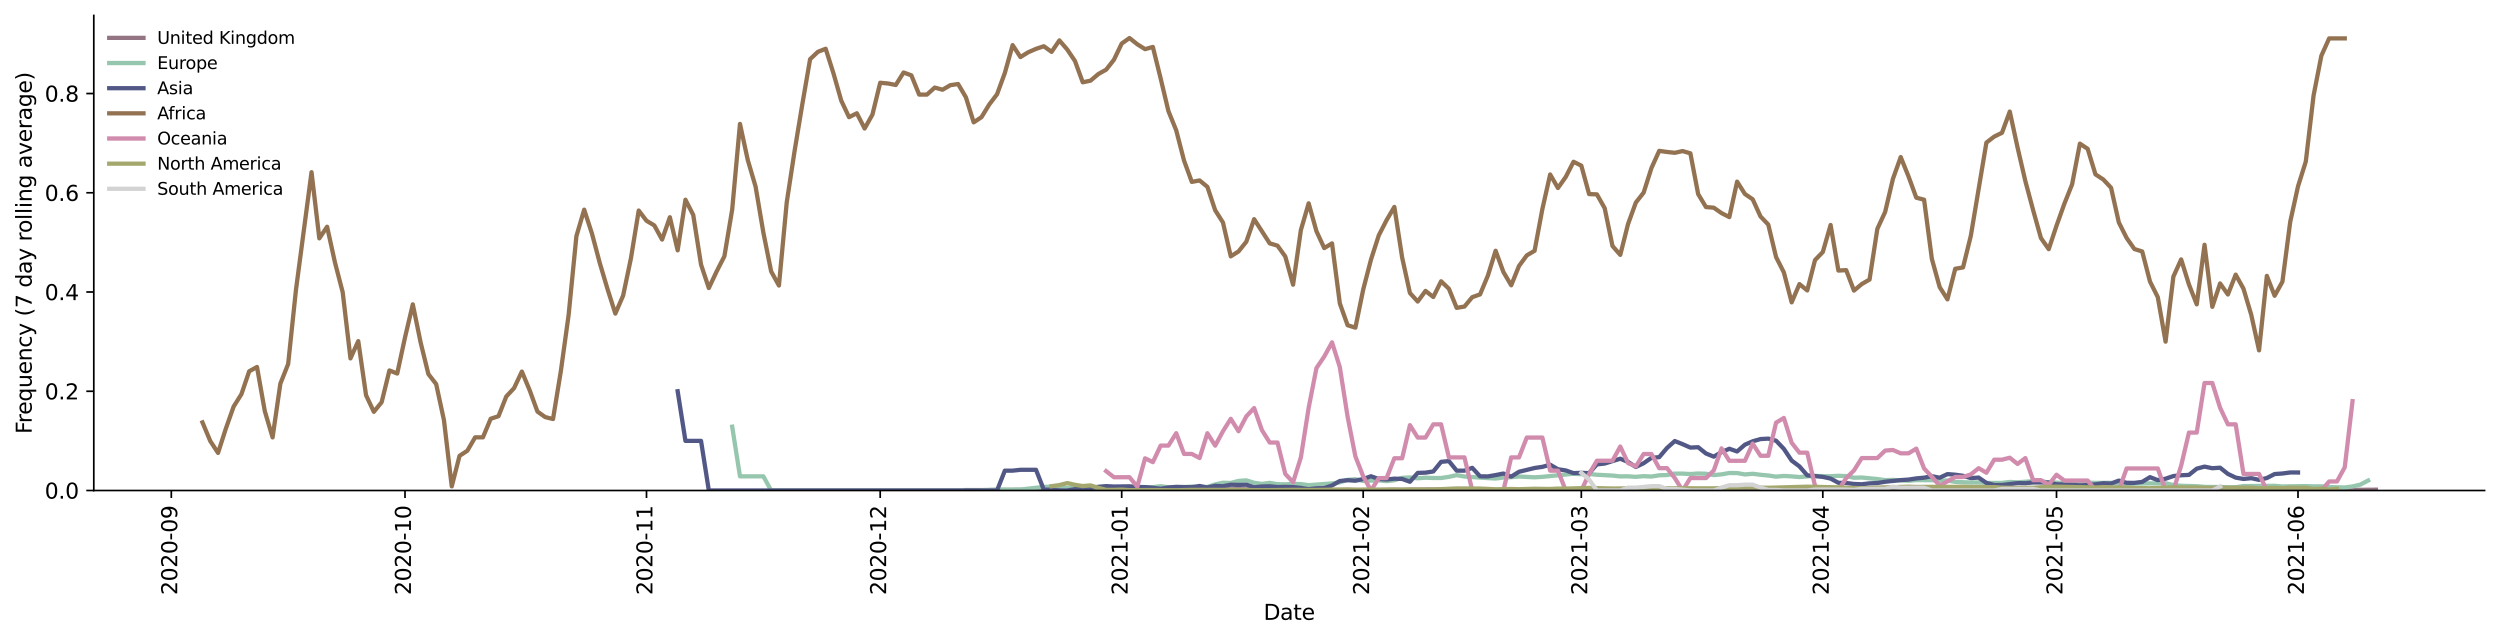 <?xml version="1.0" encoding="utf-8" standalone="no"?>
<!DOCTYPE svg PUBLIC "-//W3C//DTD SVG 1.1//EN"
  "http://www.w3.org/Graphics/SVG/1.1/DTD/svg11.dtd">
<svg height="298.621pt" version="1.1" viewBox="0 0 1166.981 298.621" width="1166.981pt" xmlns="http://www.w3.org/2000/svg" xmlns:xlink="http://www.w3.org/1999/xlink">
 <defs>
  <style type="text/css">*{stroke-linecap:butt;stroke-linejoin:round;}</style>
 </defs>
 <g id="figure_1">
  <g id="patch_1">
   <path d="M 0 298.621 
L 1166.981 298.621 
L 1166.981 0 
L 0 0 
z
" style="fill:#ffffff;"/>
  </g>
  <g id="axes_1">
   <g id="patch_2">
    <path d="M 43.781 228.96 
L 1159.781 228.96 
L 1159.781 7.2 
L 43.781 7.2 
z
" style="fill:#ffffff;"/>
   </g>
   <g id="matplotlib.axis_1">
    <g id="xtick_1">
     <g id="line2d_1">
      <defs>
       <path d="M 0 0 
L 0 3.5 
" id="me570c3f595" style="stroke:#000000;stroke-width:0.8;"/>
      </defs>
      <g>
       <use style="stroke:#000000;stroke-width:0.8;" x="79.963" xlink:href="#me570c3f595" y="228.96"/>
      </g>
     </g>
     <g id="text_1">
      <!-- 2020-09 -->
      <g transform="translate(82.722 277.743)rotate(-90)scale(0.1 -0.1)">
       <defs>
        <path d="M 1228 531 
L 3431 531 
L 3431 0 
L 469 0 
L 469 531 
Q 828 903 1448 1529 
Q 2069 2156 2228 2338 
Q 2531 2678 2651 2914 
Q 2772 3150 2772 3378 
Q 2772 3750 2511 3984 
Q 2250 4219 1831 4219 
Q 1534 4219 1204 4116 
Q 875 4013 500 3803 
L 500 4441 
Q 881 4594 1212 4672 
Q 1544 4750 1819 4750 
Q 2544 4750 2975 4387 
Q 3406 4025 3406 3419 
Q 3406 3131 3298 2873 
Q 3191 2616 2906 2266 
Q 2828 2175 2409 1742 
Q 1991 1309 1228 531 
z
" id="DejaVuSans-32" transform="scale(0.016)"/>
        <path d="M 2034 4250 
Q 1547 4250 1301 3770 
Q 1056 3291 1056 2328 
Q 1056 1369 1301 889 
Q 1547 409 2034 409 
Q 2525 409 2770 889 
Q 3016 1369 3016 2328 
Q 3016 3291 2770 3770 
Q 2525 4250 2034 4250 
z
M 2034 4750 
Q 2819 4750 3233 4129 
Q 3647 3509 3647 2328 
Q 3647 1150 3233 529 
Q 2819 -91 2034 -91 
Q 1250 -91 836 529 
Q 422 1150 422 2328 
Q 422 3509 836 4129 
Q 1250 4750 2034 4750 
z
" id="DejaVuSans-30" transform="scale(0.016)"/>
        <path d="M 313 2009 
L 1997 2009 
L 1997 1497 
L 313 1497 
L 313 2009 
z
" id="DejaVuSans-2d" transform="scale(0.016)"/>
        <path d="M 703 97 
L 703 672 
Q 941 559 1184 500 
Q 1428 441 1663 441 
Q 2288 441 2617 861 
Q 2947 1281 2994 2138 
Q 2813 1869 2534 1725 
Q 2256 1581 1919 1581 
Q 1219 1581 811 2004 
Q 403 2428 403 3163 
Q 403 3881 828 4315 
Q 1253 4750 1959 4750 
Q 2769 4750 3195 4129 
Q 3622 3509 3622 2328 
Q 3622 1225 3098 567 
Q 2575 -91 1691 -91 
Q 1453 -91 1209 -44 
Q 966 3 703 97 
z
M 1959 2075 
Q 2384 2075 2632 2365 
Q 2881 2656 2881 3163 
Q 2881 3666 2632 3958 
Q 2384 4250 1959 4250 
Q 1534 4250 1286 3958 
Q 1038 3666 1038 3163 
Q 1038 2656 1286 2365 
Q 1534 2075 1959 2075 
z
" id="DejaVuSans-39" transform="scale(0.016)"/>
       </defs>
       <use xlink:href="#DejaVuSans-32"/>
       <use x="63.623" xlink:href="#DejaVuSans-30"/>
       <use x="127.246" xlink:href="#DejaVuSans-32"/>
       <use x="190.869" xlink:href="#DejaVuSans-30"/>
       <use x="254.492" xlink:href="#DejaVuSans-2d"/>
       <use x="290.576" xlink:href="#DejaVuSans-30"/>
       <use x="354.199" xlink:href="#DejaVuSans-39"/>
      </g>
     </g>
    </g>
    <g id="xtick_2">
     <g id="line2d_2">
      <g>
       <use style="stroke:#000000;stroke-width:0.8;" x="189.054" xlink:href="#me570c3f595" y="228.96"/>
      </g>
     </g>
     <g id="text_2">
      <!-- 2020-10 -->
      <g transform="translate(191.813 277.743)rotate(-90)scale(0.1 -0.1)">
       <defs>
        <path d="M 794 531 
L 1825 531 
L 1825 4091 
L 703 3866 
L 703 4441 
L 1819 4666 
L 2450 4666 
L 2450 531 
L 3481 531 
L 3481 0 
L 794 0 
L 794 531 
z
" id="DejaVuSans-31" transform="scale(0.016)"/>
       </defs>
       <use xlink:href="#DejaVuSans-32"/>
       <use x="63.623" xlink:href="#DejaVuSans-30"/>
       <use x="127.246" xlink:href="#DejaVuSans-32"/>
       <use x="190.869" xlink:href="#DejaVuSans-30"/>
       <use x="254.492" xlink:href="#DejaVuSans-2d"/>
       <use x="290.576" xlink:href="#DejaVuSans-31"/>
       <use x="354.199" xlink:href="#DejaVuSans-30"/>
      </g>
     </g>
    </g>
    <g id="xtick_3">
     <g id="line2d_3">
      <g>
       <use style="stroke:#000000;stroke-width:0.8;" x="301.781" xlink:href="#me570c3f595" y="228.96"/>
      </g>
     </g>
     <g id="text_3">
      <!-- 2020-11 -->
      <g transform="translate(304.541 277.743)rotate(-90)scale(0.1 -0.1)">
       <use xlink:href="#DejaVuSans-32"/>
       <use x="63.623" xlink:href="#DejaVuSans-30"/>
       <use x="127.246" xlink:href="#DejaVuSans-32"/>
       <use x="190.869" xlink:href="#DejaVuSans-30"/>
       <use x="254.492" xlink:href="#DejaVuSans-2d"/>
       <use x="290.576" xlink:href="#DejaVuSans-31"/>
       <use x="354.199" xlink:href="#DejaVuSans-31"/>
      </g>
     </g>
    </g>
    <g id="xtick_4">
     <g id="line2d_4">
      <g>
       <use style="stroke:#000000;stroke-width:0.8;" x="410.872" xlink:href="#me570c3f595" y="228.96"/>
      </g>
     </g>
     <g id="text_4">
      <!-- 2020-12 -->
      <g transform="translate(413.632 277.743)rotate(-90)scale(0.1 -0.1)">
       <use xlink:href="#DejaVuSans-32"/>
       <use x="63.623" xlink:href="#DejaVuSans-30"/>
       <use x="127.246" xlink:href="#DejaVuSans-32"/>
       <use x="190.869" xlink:href="#DejaVuSans-30"/>
       <use x="254.492" xlink:href="#DejaVuSans-2d"/>
       <use x="290.576" xlink:href="#DejaVuSans-31"/>
       <use x="354.199" xlink:href="#DejaVuSans-32"/>
      </g>
     </g>
    </g>
    <g id="xtick_5">
     <g id="line2d_5">
      <g>
       <use style="stroke:#000000;stroke-width:0.8;" x="523.599" xlink:href="#me570c3f595" y="228.96"/>
      </g>
     </g>
     <g id="text_5">
      <!-- 2021-01 -->
      <g transform="translate(526.359 277.743)rotate(-90)scale(0.1 -0.1)">
       <use xlink:href="#DejaVuSans-32"/>
       <use x="63.623" xlink:href="#DejaVuSans-30"/>
       <use x="127.246" xlink:href="#DejaVuSans-32"/>
       <use x="190.869" xlink:href="#DejaVuSans-31"/>
       <use x="254.492" xlink:href="#DejaVuSans-2d"/>
       <use x="290.576" xlink:href="#DejaVuSans-30"/>
       <use x="354.199" xlink:href="#DejaVuSans-31"/>
      </g>
     </g>
    </g>
    <g id="xtick_6">
     <g id="line2d_6">
      <g>
       <use style="stroke:#000000;stroke-width:0.8;" x="636.327" xlink:href="#me570c3f595" y="228.96"/>
      </g>
     </g>
     <g id="text_6">
      <!-- 2021-02 -->
      <g transform="translate(639.086 277.743)rotate(-90)scale(0.1 -0.1)">
       <use xlink:href="#DejaVuSans-32"/>
       <use x="63.623" xlink:href="#DejaVuSans-30"/>
       <use x="127.246" xlink:href="#DejaVuSans-32"/>
       <use x="190.869" xlink:href="#DejaVuSans-31"/>
       <use x="254.492" xlink:href="#DejaVuSans-2d"/>
       <use x="290.576" xlink:href="#DejaVuSans-30"/>
       <use x="354.199" xlink:href="#DejaVuSans-32"/>
      </g>
     </g>
    </g>
    <g id="xtick_7">
     <g id="line2d_7">
      <g>
       <use style="stroke:#000000;stroke-width:0.8;" x="738.145" xlink:href="#me570c3f595" y="228.96"/>
      </g>
     </g>
     <g id="text_7">
      <!-- 2021-03 -->
      <g transform="translate(740.904 277.743)rotate(-90)scale(0.1 -0.1)">
       <defs>
        <path d="M 2597 2516 
Q 3050 2419 3304 2112 
Q 3559 1806 3559 1356 
Q 3559 666 3084 287 
Q 2609 -91 1734 -91 
Q 1441 -91 1130 -33 
Q 819 25 488 141 
L 488 750 
Q 750 597 1062 519 
Q 1375 441 1716 441 
Q 2309 441 2620 675 
Q 2931 909 2931 1356 
Q 2931 1769 2642 2001 
Q 2353 2234 1838 2234 
L 1294 2234 
L 1294 2753 
L 1863 2753 
Q 2328 2753 2575 2939 
Q 2822 3125 2822 3475 
Q 2822 3834 2567 4026 
Q 2313 4219 1838 4219 
Q 1578 4219 1281 4162 
Q 984 4106 628 3988 
L 628 4550 
Q 988 4650 1302 4700 
Q 1616 4750 1894 4750 
Q 2613 4750 3031 4423 
Q 3450 4097 3450 3541 
Q 3450 3153 3228 2886 
Q 3006 2619 2597 2516 
z
" id="DejaVuSans-33" transform="scale(0.016)"/>
       </defs>
       <use xlink:href="#DejaVuSans-32"/>
       <use x="63.623" xlink:href="#DejaVuSans-30"/>
       <use x="127.246" xlink:href="#DejaVuSans-32"/>
       <use x="190.869" xlink:href="#DejaVuSans-31"/>
       <use x="254.492" xlink:href="#DejaVuSans-2d"/>
       <use x="290.576" xlink:href="#DejaVuSans-30"/>
       <use x="354.199" xlink:href="#DejaVuSans-33"/>
      </g>
     </g>
    </g>
    <g id="xtick_8">
     <g id="line2d_8">
      <g>
       <use style="stroke:#000000;stroke-width:0.8;" x="850.872" xlink:href="#me570c3f595" y="228.96"/>
      </g>
     </g>
     <g id="text_8">
      <!-- 2021-04 -->
      <g transform="translate(853.632 277.743)rotate(-90)scale(0.1 -0.1)">
       <defs>
        <path d="M 2419 4116 
L 825 1625 
L 2419 1625 
L 2419 4116 
z
M 2253 4666 
L 3047 4666 
L 3047 1625 
L 3713 1625 
L 3713 1100 
L 3047 1100 
L 3047 0 
L 2419 0 
L 2419 1100 
L 313 1100 
L 313 1709 
L 2253 4666 
z
" id="DejaVuSans-34" transform="scale(0.016)"/>
       </defs>
       <use xlink:href="#DejaVuSans-32"/>
       <use x="63.623" xlink:href="#DejaVuSans-30"/>
       <use x="127.246" xlink:href="#DejaVuSans-32"/>
       <use x="190.869" xlink:href="#DejaVuSans-31"/>
       <use x="254.492" xlink:href="#DejaVuSans-2d"/>
       <use x="290.576" xlink:href="#DejaVuSans-30"/>
       <use x="354.199" xlink:href="#DejaVuSans-34"/>
      </g>
     </g>
    </g>
    <g id="xtick_9">
     <g id="line2d_9">
      <g>
       <use style="stroke:#000000;stroke-width:0.8;" x="959.963" xlink:href="#me570c3f595" y="228.96"/>
      </g>
     </g>
     <g id="text_9">
      <!-- 2021-05 -->
      <g transform="translate(962.722 277.743)rotate(-90)scale(0.1 -0.1)">
       <defs>
        <path d="M 691 4666 
L 3169 4666 
L 3169 4134 
L 1269 4134 
L 1269 2991 
Q 1406 3038 1543 3061 
Q 1681 3084 1819 3084 
Q 2600 3084 3056 2656 
Q 3513 2228 3513 1497 
Q 3513 744 3044 326 
Q 2575 -91 1722 -91 
Q 1428 -91 1123 -41 
Q 819 9 494 109 
L 494 744 
Q 775 591 1075 516 
Q 1375 441 1709 441 
Q 2250 441 2565 725 
Q 2881 1009 2881 1497 
Q 2881 1984 2565 2268 
Q 2250 2553 1709 2553 
Q 1456 2553 1204 2497 
Q 953 2441 691 2322 
L 691 4666 
z
" id="DejaVuSans-35" transform="scale(0.016)"/>
       </defs>
       <use xlink:href="#DejaVuSans-32"/>
       <use x="63.623" xlink:href="#DejaVuSans-30"/>
       <use x="127.246" xlink:href="#DejaVuSans-32"/>
       <use x="190.869" xlink:href="#DejaVuSans-31"/>
       <use x="254.492" xlink:href="#DejaVuSans-2d"/>
       <use x="290.576" xlink:href="#DejaVuSans-30"/>
       <use x="354.199" xlink:href="#DejaVuSans-35"/>
      </g>
     </g>
    </g>
    <g id="xtick_10">
     <g id="line2d_10">
      <g>
       <use style="stroke:#000000;stroke-width:0.8;" x="1072.69" xlink:href="#me570c3f595" y="228.96"/>
      </g>
     </g>
     <g id="text_10">
      <!-- 2021-06 -->
      <g transform="translate(1075.45 277.743)rotate(-90)scale(0.1 -0.1)">
       <defs>
        <path d="M 2113 2584 
Q 1688 2584 1439 2293 
Q 1191 2003 1191 1497 
Q 1191 994 1439 701 
Q 1688 409 2113 409 
Q 2538 409 2786 701 
Q 3034 994 3034 1497 
Q 3034 2003 2786 2293 
Q 2538 2584 2113 2584 
z
M 3366 4563 
L 3366 3988 
Q 3128 4100 2886 4159 
Q 2644 4219 2406 4219 
Q 1781 4219 1451 3797 
Q 1122 3375 1075 2522 
Q 1259 2794 1537 2939 
Q 1816 3084 2150 3084 
Q 2853 3084 3261 2657 
Q 3669 2231 3669 1497 
Q 3669 778 3244 343 
Q 2819 -91 2113 -91 
Q 1303 -91 875 529 
Q 447 1150 447 2328 
Q 447 3434 972 4092 
Q 1497 4750 2381 4750 
Q 2619 4750 2861 4703 
Q 3103 4656 3366 4563 
z
" id="DejaVuSans-36" transform="scale(0.016)"/>
       </defs>
       <use xlink:href="#DejaVuSans-32"/>
       <use x="63.623" xlink:href="#DejaVuSans-30"/>
       <use x="127.246" xlink:href="#DejaVuSans-32"/>
       <use x="190.869" xlink:href="#DejaVuSans-31"/>
       <use x="254.492" xlink:href="#DejaVuSans-2d"/>
       <use x="290.576" xlink:href="#DejaVuSans-30"/>
       <use x="354.199" xlink:href="#DejaVuSans-36"/>
      </g>
     </g>
    </g>
    <g id="text_11">
     <!-- Date -->
     <g transform="translate(589.83 289.341)scale(0.1 -0.1)">
      <defs>
       <path d="M 1259 4147 
L 1259 519 
L 2022 519 
Q 2988 519 3436 956 
Q 3884 1394 3884 2338 
Q 3884 3275 3436 3711 
Q 2988 4147 2022 4147 
L 1259 4147 
z
M 628 4666 
L 1925 4666 
Q 3281 4666 3915 4102 
Q 4550 3538 4550 2338 
Q 4550 1131 3912 565 
Q 3275 0 1925 0 
L 628 0 
L 628 4666 
z
" id="DejaVuSans-44" transform="scale(0.016)"/>
       <path d="M 2194 1759 
Q 1497 1759 1228 1600 
Q 959 1441 959 1056 
Q 959 750 1161 570 
Q 1363 391 1709 391 
Q 2188 391 2477 730 
Q 2766 1069 2766 1631 
L 2766 1759 
L 2194 1759 
z
M 3341 1997 
L 3341 0 
L 2766 0 
L 2766 531 
Q 2569 213 2275 61 
Q 1981 -91 1556 -91 
Q 1019 -91 701 211 
Q 384 513 384 1019 
Q 384 1609 779 1909 
Q 1175 2209 1959 2209 
L 2766 2209 
L 2766 2266 
Q 2766 2663 2505 2880 
Q 2244 3097 1772 3097 
Q 1472 3097 1187 3025 
Q 903 2953 641 2809 
L 641 3341 
Q 956 3463 1253 3523 
Q 1550 3584 1831 3584 
Q 2591 3584 2966 3190 
Q 3341 2797 3341 1997 
z
" id="DejaVuSans-61" transform="scale(0.016)"/>
       <path d="M 1172 4494 
L 1172 3500 
L 2356 3500 
L 2356 3053 
L 1172 3053 
L 1172 1153 
Q 1172 725 1289 603 
Q 1406 481 1766 481 
L 2356 481 
L 2356 0 
L 1766 0 
Q 1100 0 847 248 
Q 594 497 594 1153 
L 594 3053 
L 172 3053 
L 172 3500 
L 594 3500 
L 594 4494 
L 1172 4494 
z
" id="DejaVuSans-74" transform="scale(0.016)"/>
       <path d="M 3597 1894 
L 3597 1613 
L 953 1613 
Q 991 1019 1311 708 
Q 1631 397 2203 397 
Q 2534 397 2845 478 
Q 3156 559 3463 722 
L 3463 178 
Q 3153 47 2828 -22 
Q 2503 -91 2169 -91 
Q 1331 -91 842 396 
Q 353 884 353 1716 
Q 353 2575 817 3079 
Q 1281 3584 2069 3584 
Q 2775 3584 3186 3129 
Q 3597 2675 3597 1894 
z
M 3022 2063 
Q 3016 2534 2758 2815 
Q 2500 3097 2075 3097 
Q 1594 3097 1305 2825 
Q 1016 2553 972 2059 
L 3022 2063 
z
" id="DejaVuSans-65" transform="scale(0.016)"/>
      </defs>
      <use xlink:href="#DejaVuSans-44"/>
      <use x="77.002" xlink:href="#DejaVuSans-61"/>
      <use x="138.281" xlink:href="#DejaVuSans-74"/>
      <use x="177.49" xlink:href="#DejaVuSans-65"/>
     </g>
    </g>
   </g>
   <g id="matplotlib.axis_2">
    <g id="ytick_1">
     <g id="line2d_11">
      <defs>
       <path d="M 0 0 
L -3.5 0 
" id="m8fa2dc5d03" style="stroke:#000000;stroke-width:0.8;"/>
      </defs>
      <g>
       <use style="stroke:#000000;stroke-width:0.8;" x="43.781" xlink:href="#m8fa2dc5d03" y="228.96"/>
      </g>
     </g>
     <g id="text_12">
      <!-- 0.0 -->
      <g transform="translate(20.878 232.759)scale(0.1 -0.1)">
       <defs>
        <path d="M 684 794 
L 1344 794 
L 1344 0 
L 684 0 
L 684 794 
z
" id="DejaVuSans-2e" transform="scale(0.016)"/>
       </defs>
       <use xlink:href="#DejaVuSans-30"/>
       <use x="63.623" xlink:href="#DejaVuSans-2e"/>
       <use x="95.41" xlink:href="#DejaVuSans-30"/>
      </g>
     </g>
    </g>
    <g id="ytick_2">
     <g id="line2d_12">
      <g>
       <use style="stroke:#000000;stroke-width:0.8;" x="43.781" xlink:href="#m8fa2dc5d03" y="182.634"/>
      </g>
     </g>
     <g id="text_13">
      <!-- 0.2 -->
      <g transform="translate(20.878 186.433)scale(0.1 -0.1)">
       <use xlink:href="#DejaVuSans-30"/>
       <use x="63.623" xlink:href="#DejaVuSans-2e"/>
       <use x="95.41" xlink:href="#DejaVuSans-32"/>
      </g>
     </g>
    </g>
    <g id="ytick_3">
     <g id="line2d_13">
      <g>
       <use style="stroke:#000000;stroke-width:0.8;" x="43.781" xlink:href="#m8fa2dc5d03" y="136.308"/>
      </g>
     </g>
     <g id="text_14">
      <!-- 0.4 -->
      <g transform="translate(20.878 140.107)scale(0.1 -0.1)">
       <use xlink:href="#DejaVuSans-30"/>
       <use x="63.623" xlink:href="#DejaVuSans-2e"/>
       <use x="95.41" xlink:href="#DejaVuSans-34"/>
      </g>
     </g>
    </g>
    <g id="ytick_4">
     <g id="line2d_14">
      <g>
       <use style="stroke:#000000;stroke-width:0.8;" x="43.781" xlink:href="#m8fa2dc5d03" y="89.982"/>
      </g>
     </g>
     <g id="text_15">
      <!-- 0.6 -->
      <g transform="translate(20.878 93.781)scale(0.1 -0.1)">
       <use xlink:href="#DejaVuSans-30"/>
       <use x="63.623" xlink:href="#DejaVuSans-2e"/>
       <use x="95.41" xlink:href="#DejaVuSans-36"/>
      </g>
     </g>
    </g>
    <g id="ytick_5">
     <g id="line2d_15">
      <g>
       <use style="stroke:#000000;stroke-width:0.8;" x="43.781" xlink:href="#m8fa2dc5d03" y="43.656"/>
      </g>
     </g>
     <g id="text_16">
      <!-- 0.8 -->
      <g transform="translate(20.878 47.455)scale(0.1 -0.1)">
       <defs>
        <path d="M 2034 2216 
Q 1584 2216 1326 1975 
Q 1069 1734 1069 1313 
Q 1069 891 1326 650 
Q 1584 409 2034 409 
Q 2484 409 2743 651 
Q 3003 894 3003 1313 
Q 3003 1734 2745 1975 
Q 2488 2216 2034 2216 
z
M 1403 2484 
Q 997 2584 770 2862 
Q 544 3141 544 3541 
Q 544 4100 942 4425 
Q 1341 4750 2034 4750 
Q 2731 4750 3128 4425 
Q 3525 4100 3525 3541 
Q 3525 3141 3298 2862 
Q 3072 2584 2669 2484 
Q 3125 2378 3379 2068 
Q 3634 1759 3634 1313 
Q 3634 634 3220 271 
Q 2806 -91 2034 -91 
Q 1263 -91 848 271 
Q 434 634 434 1313 
Q 434 1759 690 2068 
Q 947 2378 1403 2484 
z
M 1172 3481 
Q 1172 3119 1398 2916 
Q 1625 2713 2034 2713 
Q 2441 2713 2670 2916 
Q 2900 3119 2900 3481 
Q 2900 3844 2670 4047 
Q 2441 4250 2034 4250 
Q 1625 4250 1398 4047 
Q 1172 3844 1172 3481 
z
" id="DejaVuSans-38" transform="scale(0.016)"/>
       </defs>
       <use xlink:href="#DejaVuSans-30"/>
       <use x="63.623" xlink:href="#DejaVuSans-2e"/>
       <use x="95.41" xlink:href="#DejaVuSans-38"/>
      </g>
     </g>
    </g>
    <g id="text_17">
     <!-- Frequency (7 day rolling average) -->
     <g transform="translate(14.798 202.529)rotate(-90)scale(0.1 -0.1)">
      <defs>
       <path d="M 628 4666 
L 3309 4666 
L 3309 4134 
L 1259 4134 
L 1259 2759 
L 3109 2759 
L 3109 2228 
L 1259 2228 
L 1259 0 
L 628 0 
L 628 4666 
z
" id="DejaVuSans-46" transform="scale(0.016)"/>
       <path d="M 2631 2963 
Q 2534 3019 2420 3045 
Q 2306 3072 2169 3072 
Q 1681 3072 1420 2755 
Q 1159 2438 1159 1844 
L 1159 0 
L 581 0 
L 581 3500 
L 1159 3500 
L 1159 2956 
Q 1341 3275 1631 3429 
Q 1922 3584 2338 3584 
Q 2397 3584 2469 3576 
Q 2541 3569 2628 3553 
L 2631 2963 
z
" id="DejaVuSans-72" transform="scale(0.016)"/>
       <path d="M 947 1747 
Q 947 1113 1208 752 
Q 1469 391 1925 391 
Q 2381 391 2643 752 
Q 2906 1113 2906 1747 
Q 2906 2381 2643 2742 
Q 2381 3103 1925 3103 
Q 1469 3103 1208 2742 
Q 947 2381 947 1747 
z
M 2906 525 
Q 2725 213 2448 61 
Q 2172 -91 1784 -91 
Q 1150 -91 751 415 
Q 353 922 353 1747 
Q 353 2572 751 3078 
Q 1150 3584 1784 3584 
Q 2172 3584 2448 3432 
Q 2725 3281 2906 2969 
L 2906 3500 
L 3481 3500 
L 3481 -1331 
L 2906 -1331 
L 2906 525 
z
" id="DejaVuSans-71" transform="scale(0.016)"/>
       <path d="M 544 1381 
L 544 3500 
L 1119 3500 
L 1119 1403 
Q 1119 906 1312 657 
Q 1506 409 1894 409 
Q 2359 409 2629 706 
Q 2900 1003 2900 1516 
L 2900 3500 
L 3475 3500 
L 3475 0 
L 2900 0 
L 2900 538 
Q 2691 219 2414 64 
Q 2138 -91 1772 -91 
Q 1169 -91 856 284 
Q 544 659 544 1381 
z
M 1991 3584 
L 1991 3584 
z
" id="DejaVuSans-75" transform="scale(0.016)"/>
       <path d="M 3513 2113 
L 3513 0 
L 2938 0 
L 2938 2094 
Q 2938 2591 2744 2837 
Q 2550 3084 2163 3084 
Q 1697 3084 1428 2787 
Q 1159 2491 1159 1978 
L 1159 0 
L 581 0 
L 581 3500 
L 1159 3500 
L 1159 2956 
Q 1366 3272 1645 3428 
Q 1925 3584 2291 3584 
Q 2894 3584 3203 3211 
Q 3513 2838 3513 2113 
z
" id="DejaVuSans-6e" transform="scale(0.016)"/>
       <path d="M 3122 3366 
L 3122 2828 
Q 2878 2963 2633 3030 
Q 2388 3097 2138 3097 
Q 1578 3097 1268 2742 
Q 959 2388 959 1747 
Q 959 1106 1268 751 
Q 1578 397 2138 397 
Q 2388 397 2633 464 
Q 2878 531 3122 666 
L 3122 134 
Q 2881 22 2623 -34 
Q 2366 -91 2075 -91 
Q 1284 -91 818 406 
Q 353 903 353 1747 
Q 353 2603 823 3093 
Q 1294 3584 2113 3584 
Q 2378 3584 2631 3529 
Q 2884 3475 3122 3366 
z
" id="DejaVuSans-63" transform="scale(0.016)"/>
       <path d="M 2059 -325 
Q 1816 -950 1584 -1140 
Q 1353 -1331 966 -1331 
L 506 -1331 
L 506 -850 
L 844 -850 
Q 1081 -850 1212 -737 
Q 1344 -625 1503 -206 
L 1606 56 
L 191 3500 
L 800 3500 
L 1894 763 
L 2988 3500 
L 3597 3500 
L 2059 -325 
z
" id="DejaVuSans-79" transform="scale(0.016)"/>
       <path id="DejaVuSans-20" transform="scale(0.016)"/>
       <path d="M 1984 4856 
Q 1566 4138 1362 3434 
Q 1159 2731 1159 2009 
Q 1159 1288 1364 580 
Q 1569 -128 1984 -844 
L 1484 -844 
Q 1016 -109 783 600 
Q 550 1309 550 2009 
Q 550 2706 781 3412 
Q 1013 4119 1484 4856 
L 1984 4856 
z
" id="DejaVuSans-28" transform="scale(0.016)"/>
       <path d="M 525 4666 
L 3525 4666 
L 3525 4397 
L 1831 0 
L 1172 0 
L 2766 4134 
L 525 4134 
L 525 4666 
z
" id="DejaVuSans-37" transform="scale(0.016)"/>
       <path d="M 2906 2969 
L 2906 4863 
L 3481 4863 
L 3481 0 
L 2906 0 
L 2906 525 
Q 2725 213 2448 61 
Q 2172 -91 1784 -91 
Q 1150 -91 751 415 
Q 353 922 353 1747 
Q 353 2572 751 3078 
Q 1150 3584 1784 3584 
Q 2172 3584 2448 3432 
Q 2725 3281 2906 2969 
z
M 947 1747 
Q 947 1113 1208 752 
Q 1469 391 1925 391 
Q 2381 391 2643 752 
Q 2906 1113 2906 1747 
Q 2906 2381 2643 2742 
Q 2381 3103 1925 3103 
Q 1469 3103 1208 2742 
Q 947 2381 947 1747 
z
" id="DejaVuSans-64" transform="scale(0.016)"/>
       <path d="M 1959 3097 
Q 1497 3097 1228 2736 
Q 959 2375 959 1747 
Q 959 1119 1226 758 
Q 1494 397 1959 397 
Q 2419 397 2687 759 
Q 2956 1122 2956 1747 
Q 2956 2369 2687 2733 
Q 2419 3097 1959 3097 
z
M 1959 3584 
Q 2709 3584 3137 3096 
Q 3566 2609 3566 1747 
Q 3566 888 3137 398 
Q 2709 -91 1959 -91 
Q 1206 -91 779 398 
Q 353 888 353 1747 
Q 353 2609 779 3096 
Q 1206 3584 1959 3584 
z
" id="DejaVuSans-6f" transform="scale(0.016)"/>
       <path d="M 603 4863 
L 1178 4863 
L 1178 0 
L 603 0 
L 603 4863 
z
" id="DejaVuSans-6c" transform="scale(0.016)"/>
       <path d="M 603 3500 
L 1178 3500 
L 1178 0 
L 603 0 
L 603 3500 
z
M 603 4863 
L 1178 4863 
L 1178 4134 
L 603 4134 
L 603 4863 
z
" id="DejaVuSans-69" transform="scale(0.016)"/>
       <path d="M 2906 1791 
Q 2906 2416 2648 2759 
Q 2391 3103 1925 3103 
Q 1463 3103 1205 2759 
Q 947 2416 947 1791 
Q 947 1169 1205 825 
Q 1463 481 1925 481 
Q 2391 481 2648 825 
Q 2906 1169 2906 1791 
z
M 3481 434 
Q 3481 -459 3084 -895 
Q 2688 -1331 1869 -1331 
Q 1566 -1331 1297 -1286 
Q 1028 -1241 775 -1147 
L 775 -588 
Q 1028 -725 1275 -790 
Q 1522 -856 1778 -856 
Q 2344 -856 2625 -561 
Q 2906 -266 2906 331 
L 2906 616 
Q 2728 306 2450 153 
Q 2172 0 1784 0 
Q 1141 0 747 490 
Q 353 981 353 1791 
Q 353 2603 747 3093 
Q 1141 3584 1784 3584 
Q 2172 3584 2450 3431 
Q 2728 3278 2906 2969 
L 2906 3500 
L 3481 3500 
L 3481 434 
z
" id="DejaVuSans-67" transform="scale(0.016)"/>
       <path d="M 191 3500 
L 800 3500 
L 1894 563 
L 2988 3500 
L 3597 3500 
L 2284 0 
L 1503 0 
L 191 3500 
z
" id="DejaVuSans-76" transform="scale(0.016)"/>
       <path d="M 513 4856 
L 1013 4856 
Q 1481 4119 1714 3412 
Q 1947 2706 1947 2009 
Q 1947 1309 1714 600 
Q 1481 -109 1013 -844 
L 513 -844 
Q 928 -128 1133 580 
Q 1338 1288 1338 2009 
Q 1338 2731 1133 3434 
Q 928 4138 513 4856 
z
" id="DejaVuSans-29" transform="scale(0.016)"/>
      </defs>
      <use xlink:href="#DejaVuSans-46"/>
      <use x="50.27" xlink:href="#DejaVuSans-72"/>
      <use x="89.133" xlink:href="#DejaVuSans-65"/>
      <use x="150.656" xlink:href="#DejaVuSans-71"/>
      <use x="214.133" xlink:href="#DejaVuSans-75"/>
      <use x="277.512" xlink:href="#DejaVuSans-65"/>
      <use x="339.035" xlink:href="#DejaVuSans-6e"/>
      <use x="402.414" xlink:href="#DejaVuSans-63"/>
      <use x="457.395" xlink:href="#DejaVuSans-79"/>
      <use x="516.574" xlink:href="#DejaVuSans-20"/>
      <use x="548.361" xlink:href="#DejaVuSans-28"/>
      <use x="587.375" xlink:href="#DejaVuSans-37"/>
      <use x="650.998" xlink:href="#DejaVuSans-20"/>
      <use x="682.785" xlink:href="#DejaVuSans-64"/>
      <use x="746.262" xlink:href="#DejaVuSans-61"/>
      <use x="807.541" xlink:href="#DejaVuSans-79"/>
      <use x="866.721" xlink:href="#DejaVuSans-20"/>
      <use x="898.508" xlink:href="#DejaVuSans-72"/>
      <use x="937.371" xlink:href="#DejaVuSans-6f"/>
      <use x="998.553" xlink:href="#DejaVuSans-6c"/>
      <use x="1026.336" xlink:href="#DejaVuSans-6c"/>
      <use x="1054.119" xlink:href="#DejaVuSans-69"/>
      <use x="1081.902" xlink:href="#DejaVuSans-6e"/>
      <use x="1145.281" xlink:href="#DejaVuSans-67"/>
      <use x="1208.758" xlink:href="#DejaVuSans-20"/>
      <use x="1240.545" xlink:href="#DejaVuSans-61"/>
      <use x="1301.824" xlink:href="#DejaVuSans-76"/>
      <use x="1361.004" xlink:href="#DejaVuSans-65"/>
      <use x="1422.527" xlink:href="#DejaVuSans-72"/>
      <use x="1463.641" xlink:href="#DejaVuSans-61"/>
      <use x="1524.92" xlink:href="#DejaVuSans-67"/>
      <use x="1588.396" xlink:href="#DejaVuSans-65"/>
      <use x="1649.92" xlink:href="#DejaVuSans-29"/>
     </g>
    </g>
   </g>
   <g id="line2d_16">
    <path clip-path="url(#pe6b3734a18)" d="M 450.872 228.765 
L 458.145 228.771 
L 476.327 228.667 
L 483.599 228.774 
L 501.781 228.329 
L 505.418 228.387 
L 509.054 228.141 
L 519.963 228.345 
L 523.599 227.986 
L 527.236 228.242 
L 530.872 228.3 
L 534.509 228.164 
L 538.145 228.166 
L 541.781 228.557 
L 563.599 228.523 
L 578.145 228.386 
L 596.327 228.701 
L 607.236 228.663 
L 618.145 228.763 
L 629.054 228.71 
L 643.599 228.701 
L 650.872 228.586 
L 654.509 228.669 
L 658.145 228.547 
L 669.054 228.52 
L 672.69 228.451 
L 694.509 228.709 
L 719.963 228.64 
L 745.418 228.402 
L 752.69 228.28 
L 759.963 228.301 
L 763.599 228.562 
L 767.236 228.682 
L 778.145 228.611 
L 789.054 228.267 
L 792.69 228.367 
L 799.963 228.345 
L 807.236 228.251 
L 810.872 228.183 
L 818.145 228.248 
L 821.781 228.149 
L 825.418 228.372 
L 836.327 228.383 
L 839.963 228.499 
L 854.509 228.368 
L 861.781 228.021 
L 869.054 228.082 
L 872.69 227.8 
L 879.963 227.776 
L 883.599 227.591 
L 887.236 227.652 
L 890.872 228.013 
L 898.145 228.216 
L 901.781 228.424 
L 905.418 227.797 
L 909.054 227.699 
L 912.69 227.462 
L 916.327 227.612 
L 919.963 227.439 
L 923.599 227.915 
L 930.872 228.32 
L 934.509 228.221 
L 938.145 228.361 
L 941.781 228.295 
L 945.418 227.831 
L 949.054 227.94 
L 956.327 227.747 
L 963.599 227.998 
L 967.236 227.868 
L 970.872 228.013 
L 978.145 227.863 
L 981.781 228.125 
L 985.418 227.878 
L 989.054 227.806 
L 996.327 227.975 
L 999.963 227.995 
L 1003.599 228.409 
L 1014.509 228.731 
L 1025.418 228.898 
L 1043.599 228.85 
L 1047.236 228.717 
L 1061.781 228.803 
L 1065.418 228.936 
L 1109.054 228.585 
L 1109.054 228.585 
" style="fill:none;stroke:#947383;stroke-linecap:square;stroke-width:2;"/>
   </g>
   <g id="line2d_17">
    <path clip-path="url(#pe6b3734a18)" d="M 341.781 199.179 
L 345.418 222.342 
L 356.327 222.342 
L 359.963 228.96 
L 454.509 228.96 
L 465.418 228.554 
L 476.327 228.522 
L 487.236 227.276 
L 494.509 227.06 
L 498.145 227.717 
L 505.418 228.101 
L 512.69 227.701 
L 516.327 227.57 
L 523.599 227.877 
L 527.236 227.517 
L 538.145 227.407 
L 541.781 226.944 
L 545.418 227.447 
L 549.054 227.755 
L 556.327 227.095 
L 559.963 227.605 
L 563.599 227.282 
L 567.236 226.11 
L 570.872 225.336 
L 574.509 225.431 
L 578.145 224.486 
L 581.781 224.228 
L 585.418 225.363 
L 589.054 225.886 
L 592.69 225.397 
L 596.327 226.023 
L 599.963 226.08 
L 603.599 225.869 
L 607.236 225.967 
L 610.872 226.465 
L 621.781 225.673 
L 625.418 225.146 
L 629.054 224.008 
L 632.69 223.715 
L 636.327 224.497 
L 643.599 224.208 
L 647.236 224.594 
L 650.872 224.164 
L 654.509 223.05 
L 658.145 222.861 
L 661.781 223.265 
L 665.418 222.984 
L 669.054 223.135 
L 672.69 223.124 
L 676.327 222.587 
L 679.963 221.806 
L 683.599 222.43 
L 694.509 223.186 
L 698.145 223.371 
L 701.781 222.909 
L 705.418 222.742 
L 709.054 222.444 
L 716.327 222.798 
L 719.963 222.589 
L 734.509 221.14 
L 738.145 221.362 
L 741.781 221.252 
L 745.418 221.612 
L 752.69 221.997 
L 756.327 222.377 
L 759.963 222.35 
L 763.599 222.578 
L 767.236 222.27 
L 770.872 222.446 
L 774.509 221.862 
L 778.145 221.743 
L 781.781 221.069 
L 785.418 221.077 
L 789.054 221.282 
L 792.69 221.021 
L 796.327 221.149 
L 799.963 221.774 
L 803.599 221.426 
L 807.236 220.799 
L 810.872 220.819 
L 814.509 221.463 
L 818.145 221.162 
L 821.781 221.621 
L 825.418 221.96 
L 829.054 222.499 
L 832.69 222.168 
L 836.327 222.364 
L 839.963 222.684 
L 847.236 222.107 
L 850.872 222.298 
L 854.509 222.281 
L 858.145 222.101 
L 861.781 222.244 
L 865.418 222.998 
L 869.054 222.905 
L 876.327 223.613 
L 879.963 224.11 
L 883.599 224.014 
L 890.872 224.425 
L 894.509 224.123 
L 901.781 224.147 
L 905.418 224.387 
L 909.054 224.3 
L 912.69 224.953 
L 919.963 225.237 
L 923.599 225.187 
L 927.236 225.428 
L 934.509 225.422 
L 938.145 224.973 
L 941.781 225.134 
L 949.054 224.619 
L 952.69 224.622 
L 956.327 225.215 
L 959.963 225.274 
L 967.236 225.885 
L 974.509 225.295 
L 978.145 225.403 
L 985.418 225.375 
L 989.054 226.032 
L 992.69 226.444 
L 996.327 225.731 
L 1010.872 225.584 
L 1014.509 226.411 
L 1018.145 226.759 
L 1025.418 226.961 
L 1029.054 227.272 
L 1043.599 227.446 
L 1047.236 226.906 
L 1061.781 226.776 
L 1065.418 227.078 
L 1076.327 226.899 
L 1079.963 227.03 
L 1083.599 227.011 
L 1087.236 227.339 
L 1094.509 227.564 
L 1098.145 227.064 
L 1101.781 226.211 
L 1105.418 224.315 
L 1105.418 224.315 
" style="fill:none;stroke:#96c6ad;stroke-linecap:square;stroke-width:2;"/>
   </g>
   <g id="line2d_18">
    <path clip-path="url(#pe6b3734a18)" d="M 316.327 182.634 
L 319.963 205.797 
L 327.236 205.797 
L 330.872 228.96 
L 465.418 228.96 
L 469.054 219.695 
L 472.69 219.695 
L 476.327 219.305 
L 483.599 219.305 
L 487.236 228.571 
L 490.872 228.571 
L 494.509 228.96 
L 498.145 228.96 
L 501.781 228.366 
L 505.418 227.953 
L 509.054 227.834 
L 512.69 227.239 
L 516.327 226.921 
L 519.963 227.109 
L 527.236 227.019 
L 530.872 227.297 
L 534.509 227.386 
L 538.145 227.691 
L 541.781 228.163 
L 545.418 227.545 
L 549.054 227.274 
L 556.327 227.432 
L 559.963 226.854 
L 563.599 227.541 
L 567.236 226.806 
L 570.872 226.978 
L 574.509 226.249 
L 578.145 226.357 
L 581.781 226.243 
L 585.418 227.469 
L 589.054 227.089 
L 592.69 227.007 
L 596.327 227.366 
L 599.963 227.276 
L 603.599 227.374 
L 607.236 227.754 
L 610.872 228.36 
L 614.509 227.917 
L 618.145 227.865 
L 621.781 226.617 
L 625.418 224.532 
L 629.054 224.142 
L 632.69 224.396 
L 636.327 223.602 
L 639.963 222.315 
L 643.599 223.595 
L 647.236 223.827 
L 650.872 223.427 
L 654.509 223.574 
L 658.145 224.884 
L 661.781 220.748 
L 665.418 220.627 
L 669.054 220.069 
L 672.69 215.589 
L 676.327 215.228 
L 679.963 219.692 
L 683.599 219.699 
L 687.236 218.39 
L 690.872 222.333 
L 694.509 222.383 
L 698.145 221.767 
L 701.781 221.035 
L 705.418 222.49 
L 709.054 220.218 
L 716.327 218.462 
L 719.963 217.919 
L 723.599 216.93 
L 727.236 219.036 
L 730.872 219.597 
L 734.509 220.857 
L 738.145 220.716 
L 741.781 220.868 
L 745.418 216.766 
L 749.054 216.374 
L 756.327 214.129 
L 759.963 215.64 
L 763.599 217.97 
L 767.236 216.23 
L 770.872 213.726 
L 774.509 213.394 
L 778.145 209.112 
L 781.781 205.879 
L 785.418 207.333 
L 789.054 208.93 
L 792.69 208.754 
L 796.327 211.682 
L 799.963 213.156 
L 803.599 211.042 
L 807.236 209.475 
L 810.872 210.74 
L 814.509 207.574 
L 818.145 205.998 
L 821.781 204.951 
L 825.418 204.751 
L 829.054 205.709 
L 832.69 209.522 
L 836.327 214.984 
L 839.963 217.712 
L 843.599 221.875 
L 850.872 222.6 
L 854.509 223.4 
L 858.145 225.367 
L 861.781 225.448 
L 865.418 225.913 
L 869.054 226.059 
L 872.69 225.623 
L 876.327 225.48 
L 879.963 224.878 
L 887.236 224.116 
L 890.872 223.864 
L 894.509 223.316 
L 898.145 222.976 
L 901.781 222.288 
L 905.418 223.01 
L 909.054 221.309 
L 912.69 221.592 
L 916.327 222.091 
L 919.963 223.17 
L 923.599 222.935 
L 927.236 225.413 
L 930.872 226.388 
L 934.509 226.402 
L 941.781 225.518 
L 945.418 225.559 
L 949.054 225.211 
L 956.327 225.204 
L 959.963 226.08 
L 967.236 226.247 
L 970.872 226.593 
L 974.509 226.413 
L 978.145 226.09 
L 981.781 225.566 
L 985.418 225.716 
L 989.054 224.345 
L 992.69 225.369 
L 996.327 225.412 
L 999.963 224.937 
L 1003.599 222.727 
L 1007.236 224.126 
L 1010.872 223.461 
L 1014.509 222.225 
L 1018.145 221.845 
L 1021.781 221.689 
L 1025.418 218.777 
L 1029.054 217.816 
L 1032.69 218.567 
L 1036.327 218.318 
L 1039.963 221.214 
L 1043.599 222.945 
L 1047.236 223.575 
L 1050.872 223.213 
L 1054.509 224.001 
L 1058.145 223.143 
L 1061.781 221.28 
L 1065.418 221.024 
L 1069.054 220.544 
L 1072.69 220.557 
L 1072.69 220.557 
" style="fill:none;stroke:#525886;stroke-linecap:square;stroke-width:2;"/>
   </g>
   <g id="line2d_19">
    <path clip-path="url(#pe6b3734a18)" d="M 94.509 197.175 
L 98.145 205.861 
L 101.781 211.407 
L 105.418 200.083 
L 109.054 189.788 
L 112.69 183.997 
L 116.327 173.306 
L 119.963 171.3 
L 123.599 191.889 
L 127.236 204.173 
L 130.872 179.079 
L 134.509 169.916 
L 138.145 135.355 
L 145.418 80.379 
L 149.054 111.263 
L 152.69 105.848 
L 156.327 122.393 
L 159.963 136.408 
L 163.599 167.292 
L 167.236 159.235 
L 170.872 184.504 
L 174.509 192.225 
L 178.145 187.748 
L 181.781 172.924 
L 185.418 174.363 
L 189.054 157.517 
L 192.69 142.075 
L 196.327 159.788 
L 199.963 174.612 
L 203.599 179.3 
L 207.236 196.146 
L 210.872 227.03 
L 214.509 212.776 
L 218.145 210.4 
L 221.781 204.155 
L 225.418 204.155 
L 229.054 195.469 
L 232.69 194.281 
L 236.327 185.075 
L 239.963 181.165 
L 243.599 173.444 
L 247.236 182.13 
L 250.872 192.122 
L 254.509 194.696 
L 258.145 195.599 
L 261.781 173.344 
L 265.418 147.093 
L 269.054 110.245 
L 272.69 97.872 
L 276.327 109.054 
L 279.963 122.753 
L 283.599 134.966 
L 287.236 146.38 
L 290.872 137.98 
L 294.509 120.608 
L 298.145 98.279 
L 301.781 103.052 
L 305.418 105.214 
L 309.054 111.832 
L 312.69 101.409 
L 316.327 116.851 
L 319.963 93.239 
L 323.599 100.343 
L 327.236 123.506 
L 330.872 134.456 
L 334.509 126.735 
L 338.145 119.602 
L 341.781 97.79 
L 345.418 57.854 
L 349.054 74.7 
L 352.69 87.054 
L 356.327 108.532 
L 359.963 126.694 
L 363.599 133.276 
L 367.236 94.513 
L 370.872 70.688 
L 374.509 48.683 
L 378.145 27.626 
L 381.781 24.192 
L 385.418 22.76 
L 389.054 34.231 
L 392.69 46.971 
L 396.327 54.692 
L 399.963 52.875 
L 403.599 59.98 
L 407.236 53.504 
L 410.872 38.631 
L 414.509 38.967 
L 418.145 39.669 
L 421.781 33.845 
L 425.418 35.173 
L 429.054 44.15 
L 432.69 44.15 
L 436.327 40.875 
L 439.963 41.886 
L 443.599 39.766 
L 447.236 39.217 
L 450.872 45.414 
L 454.509 57.113 
L 458.145 54.695 
L 461.781 48.761 
L 465.418 43.991 
L 469.054 34.046 
L 472.69 21.061 
L 476.327 26.637 
L 479.963 24.396 
L 483.599 22.807 
L 487.236 21.586 
L 490.872 24.211 
L 494.509 18.865 
L 498.145 23.077 
L 501.781 28.469 
L 505.418 38.41 
L 509.054 37.656 
L 512.69 34.568 
L 516.327 32.528 
L 519.963 27.912 
L 523.599 20.332 
L 527.236 17.76 
L 530.872 20.654 
L 534.509 22.942 
L 538.145 21.911 
L 541.781 36.631 
L 545.418 51.884 
L 549.054 60.866 
L 552.69 74.937 
L 556.327 84.907 
L 559.963 84.231 
L 563.599 87.225 
L 567.236 98.143 
L 570.872 103.878 
L 574.509 119.656 
L 578.145 117.371 
L 581.781 112.811 
L 585.418 102.31 
L 592.69 113.598 
L 596.327 114.666 
L 599.963 119.746 
L 603.599 132.888 
L 607.236 107.401 
L 610.872 94.915 
L 614.509 107.941 
L 618.145 115.797 
L 621.781 113.608 
L 625.418 141.627 
L 629.054 151.821 
L 632.69 152.948 
L 636.327 135.177 
L 639.963 121.179 
L 643.599 109.873 
L 647.236 102.773 
L 650.872 96.596 
L 654.509 120.221 
L 658.145 136.778 
L 661.781 140.752 
L 665.418 135.793 
L 669.054 138.63 
L 672.69 131.305 
L 676.327 134.779 
L 679.963 143.708 
L 683.599 143.092 
L 687.236 138.711 
L 690.872 137.424 
L 694.509 128.71 
L 698.145 117.057 
L 701.781 126.987 
L 705.418 133.164 
L 709.054 124.156 
L 712.69 119.222 
L 716.327 117.059 
L 719.963 97.591 
L 723.599 81.447 
L 727.236 87.753 
L 730.872 82.597 
L 734.509 75.515 
L 738.145 77.315 
L 741.781 90.6 
L 745.418 90.728 
L 749.054 97.178 
L 752.69 114.826 
L 756.327 118.962 
L 759.963 104.563 
L 763.599 94.542 
L 767.236 89.91 
L 770.872 78.471 
L 774.509 70.425 
L 778.145 70.934 
L 781.781 71.328 
L 785.418 70.516 
L 789.054 71.575 
L 792.69 90.607 
L 796.327 96.648 
L 799.963 96.95 
L 803.599 99.479 
L 807.236 101.338 
L 810.872 84.787 
L 814.509 90.556 
L 818.145 93.033 
L 821.781 101.023 
L 825.418 104.843 
L 829.054 120.004 
L 832.69 127.152 
L 836.327 141.134 
L 839.963 132.615 
L 843.599 135.572 
L 847.236 121.401 
L 850.872 117.651 
L 854.509 105.017 
L 858.145 126.29 
L 861.781 126.103 
L 865.418 135.641 
L 869.054 132.594 
L 872.69 130.489 
L 876.327 106.84 
L 879.963 98.943 
L 883.599 83.501 
L 887.236 73.321 
L 890.872 82.332 
L 894.509 92.278 
L 898.145 93.225 
L 901.781 120.859 
L 905.418 134.004 
L 909.054 139.733 
L 912.69 125.46 
L 916.327 124.836 
L 919.963 110.072 
L 927.236 66.566 
L 930.872 63.766 
L 934.509 61.985 
L 938.145 52.086 
L 941.781 68.844 
L 945.418 84.544 
L 949.054 98.116 
L 952.69 111.116 
L 956.327 116.309 
L 959.963 105.375 
L 963.599 95.19 
L 967.236 86.072 
L 970.872 67.051 
L 974.509 69.482 
L 978.145 81.395 
L 981.781 83.77 
L 985.418 87.631 
L 989.054 103.834 
L 992.69 111.078 
L 996.327 116.252 
L 999.963 117.386 
L 1003.599 131.424 
L 1007.236 138.704 
L 1010.872 159.471 
L 1014.509 129.148 
L 1018.145 121.097 
L 1021.781 132.795 
L 1025.418 142.061 
L 1029.054 114.265 
L 1032.69 143.219 
L 1036.327 132.319 
L 1039.963 137.466 
L 1043.599 128.201 
L 1047.236 134.764 
L 1050.872 146.989 
L 1054.509 163.534 
L 1058.145 128.789 
L 1061.781 138.054 
L 1065.418 131.491 
L 1069.054 103.549 
L 1072.69 87.004 
L 1076.327 75.422 
L 1079.963 44.538 
L 1083.599 26.008 
L 1087.236 17.919 
L 1094.509 17.919 
L 1094.509 17.919 
" style="fill:none;stroke:#937252;stroke-linecap:square;stroke-width:2;"/>
   </g>
   <g id="line2d_20">
    <path clip-path="url(#pe6b3734a18)" d="M 516.327 219.915 
L 519.963 222.766 
L 527.236 222.766 
L 530.872 227.178 
L 534.509 213.942 
L 538.145 215.724 
L 541.781 208.003 
L 545.418 208.003 
L 549.054 202.212 
L 552.69 211.885 
L 556.327 211.885 
L 559.963 213.815 
L 563.599 202.233 
L 567.236 208.024 
L 570.872 201.293 
L 574.509 195.502 
L 578.145 201.293 
L 581.781 194.344 
L 585.418 190.484 
L 589.054 200.778 
L 592.69 206.569 
L 596.327 206.569 
L 599.963 221.239 
L 603.599 225.099 
L 607.236 213.518 
L 610.872 190.355 
L 614.509 171.824 
L 618.145 166.42 
L 621.781 159.802 
L 625.418 171.383 
L 629.054 194.546 
L 632.69 213.077 
L 636.327 222.342 
L 639.963 228.96 
L 643.599 223.169 
L 647.236 223.169 
L 650.872 213.904 
L 654.509 213.904 
L 658.145 198.462 
L 661.781 204.253 
L 665.418 204.253 
L 669.054 198.076 
L 672.69 198.076 
L 676.327 213.518 
L 683.599 213.518 
L 687.236 228.96 
L 701.781 228.96 
L 705.418 213.518 
L 709.054 213.518 
L 712.69 204.253 
L 719.963 204.253 
L 723.599 219.695 
L 727.236 219.695 
L 730.872 228.96 
L 738.145 228.96 
L 741.781 221.239 
L 745.418 215.062 
L 752.69 215.062 
L 756.327 208.444 
L 759.963 216.165 
L 763.599 217.709 
L 767.236 211.919 
L 770.872 211.919 
L 774.509 218.537 
L 778.145 218.537 
L 781.781 223.169 
L 785.418 228.96 
L 789.054 223.169 
L 796.327 223.169 
L 799.963 219.606 
L 803.599 209.311 
L 807.236 215.102 
L 814.509 215.102 
L 818.145 207.084 
L 821.781 212.746 
L 825.418 212.746 
L 829.054 197.304 
L 832.69 195.098 
L 836.327 206.679 
L 839.963 211.312 
L 843.599 211.312 
L 847.236 226.754 
L 850.872 228.96 
L 858.145 228.96 
L 861.781 223.169 
L 865.418 219.606 
L 869.054 213.815 
L 876.327 213.815 
L 879.963 210.34 
L 883.599 210.044 
L 887.236 211.623 
L 890.872 211.623 
L 894.509 209.417 
L 898.145 218.682 
L 901.781 222.543 
L 905.418 226.754 
L 912.69 222.643 
L 916.327 222.643 
L 919.963 221.455 
L 923.599 218.56 
L 927.236 220.665 
L 930.872 214.582 
L 934.509 214.582 
L 938.145 213.664 
L 941.781 216.56 
L 945.418 213.835 
L 949.054 224.129 
L 952.69 224.129 
L 956.327 226.235 
L 959.963 221.602 
L 963.599 224.327 
L 974.509 224.327 
L 978.145 228.96 
L 989.054 228.96 
L 992.69 218.665 
L 1007.236 218.665 
L 1010.872 228.96 
L 1014.509 228.96 
L 1018.145 217.378 
L 1021.781 201.936 
L 1025.418 201.936 
L 1029.054 178.773 
L 1032.69 178.773 
L 1036.327 190.355 
L 1039.963 198.076 
L 1043.599 198.076 
L 1047.236 221.239 
L 1054.509 221.239 
L 1058.145 228.96 
L 1083.599 228.96 
L 1087.236 224.749 
L 1090.872 224.749 
L 1094.509 218.131 
L 1098.145 187.246 
L 1098.145 187.246 
" style="fill:none;stroke:#d18cad;stroke-linecap:square;stroke-width:2;"/>
   </g>
   <g id="line2d_21">
    <path clip-path="url(#pe6b3734a18)" d="M 490.872 226.943 
L 494.509 226.431 
L 498.145 225.486 
L 501.781 226.306 
L 505.418 226.885 
L 509.054 226.582 
L 512.69 227.712 
L 516.327 228.657 
L 519.963 228.657 
L 523.599 228.542 
L 527.236 228.807 
L 538.145 228.76 
L 549.054 228.845 
L 556.327 228.662 
L 563.599 228.687 
L 570.872 228.656 
L 589.054 228.822 
L 603.599 228.673 
L 614.509 228.708 
L 621.781 228.564 
L 629.054 228.456 
L 632.69 228.6 
L 669.054 228.501 
L 679.963 228.002 
L 690.872 228.051 
L 698.145 228.4 
L 705.418 228.248 
L 709.054 228.36 
L 716.327 228.151 
L 723.599 228.247 
L 727.236 228.067 
L 730.872 228.074 
L 741.781 227.756 
L 752.69 228.05 
L 763.599 227.945 
L 767.236 227.772 
L 770.872 227.762 
L 774.509 227.904 
L 799.963 227.965 
L 807.236 227.67 
L 810.872 227.638 
L 814.509 227.482 
L 821.781 227.634 
L 825.418 227.684 
L 843.599 227.184 
L 858.145 227.486 
L 861.781 227.679 
L 869.054 227.881 
L 890.872 227.182 
L 894.509 227.304 
L 901.781 227.253 
L 912.69 227.28 
L 916.327 227.187 
L 919.963 227.316 
L 923.599 227.261 
L 927.236 227.425 
L 930.872 227.373 
L 934.509 227.64 
L 941.781 227.755 
L 949.054 227.665 
L 956.327 227.23 
L 959.963 227.178 
L 978.145 227.543 
L 981.781 227.415 
L 989.054 227.56 
L 992.69 227.635 
L 996.327 227.83 
L 1003.599 227.885 
L 1014.509 227.495 
L 1025.418 227.577 
L 1032.69 227.766 
L 1036.327 227.518 
L 1039.963 227.715 
L 1043.599 227.578 
L 1047.236 227.661 
L 1050.872 227.624 
L 1054.509 227.997 
L 1061.781 227.714 
L 1065.418 227.93 
L 1069.054 227.612 
L 1072.69 227.705 
L 1076.327 227.677 
L 1079.963 228.295 
L 1083.599 228.087 
L 1087.236 228.551 
L 1090.872 228.192 
L 1090.872 228.192 
" style="fill:none;stroke:#a4a86f;stroke-linecap:square;stroke-width:2;"/>
   </g>
   <g id="line2d_22">
    <path clip-path="url(#pe6b3734a18)" d="M 738.145 220.724 
L 741.781 223.813 
L 745.418 228.96 
L 749.054 228.96 
L 752.69 228.96 
L 756.327 228.96 
L 759.963 227.636 
L 763.599 227.636 
L 767.236 227.31 
L 770.872 226.914 
L 774.509 226.914 
L 778.145 228.238 
L 781.781 228.238 
L 785.418 228.564 
L 789.054 228.96 
L 792.69 228.96 
L 796.327 228.96 
L 799.963 228.96 
L 803.599 227.636 
L 807.236 226.506 
L 810.872 226.506 
L 814.509 226.246 
L 818.145 226.246 
L 821.781 227.57 
L 825.418 228.7 
L 829.054 228.7 
L 832.69 228.96 
L 836.327 228.96 
L 839.963 228.96 
L 843.599 228.96 
L 847.236 228.527 
L 850.872 228.527 
L 854.509 228.527 
L 858.145 228.527 
L 861.781 228.527 
L 865.418 228.669 
L 869.054 228.173 
L 872.69 228.173 
L 876.327 228.173 
L 879.963 228.173 
L 883.599 227.178 
L 887.236 227.673 
L 890.872 227.673 
L 894.509 227.673 
L 898.145 227.673 
L 901.781 228.96 
L 905.418 228.96 
L 909.054 228.96 
L 912.69 228.96 
L 916.327 228.96 
L 919.963 228.96 
L 923.599 228.96 
L 927.236 228.96 
L 930.872 228.96 
L 934.509 228.213 
L 938.145 228.213 
L 941.781 228.213 
L 945.418 228.213 
L 949.054 228.213 
L 952.69 228.96 
L 956.327 228.96 
L 959.963 228.96 
L 963.599 228.96 
L 967.236 228.96 
L 970.872 228.96 
L 974.509 228.96 
L 978.145 228.96 
L 981.781 228.96 
L 985.418 228.96 
L 989.054 228.96 
L 992.69 228.96 
L 996.327 228.96 
L 999.963 228.96 
L 1003.599 228.96 
L 1007.236 228.96 
L 1010.872 228.96 
L 1014.509 228.96 
L 1018.145 228.96 
L 1021.781 228.96 
L 1025.418 228.96 
L 1029.054 228.96 
L 1032.69 228.96 
L 1036.327 227.107 
" style="fill:none;stroke:#d3d3d3;stroke-linecap:square;stroke-width:2;"/>
   </g>
   <g id="patch_3">
    <path d="M 43.781 228.96 
L 43.781 7.2 
" style="fill:none;stroke:#000000;stroke-linecap:square;stroke-linejoin:miter;stroke-width:0.8;"/>
   </g>
   <g id="patch_4">
    <path d="M 43.781 228.96 
L 1159.781 228.96 
" style="fill:none;stroke:#000000;stroke-linecap:square;stroke-linejoin:miter;stroke-width:0.8;"/>
   </g>
   <g id="legend_1">
    <g id="line2d_23">
     <path d="M 50.981 17.679 
L 66.981 17.679 
" style="fill:none;stroke:#947383;stroke-linecap:square;stroke-width:2;"/>
    </g>
    <g id="line2d_24"/>
    <g id="text_18">
     <!-- United Kingdom -->
     <g transform="translate(73.381 20.479)scale(0.08 -0.08)">
      <defs>
       <path d="M 556 4666 
L 1191 4666 
L 1191 1831 
Q 1191 1081 1462 751 
Q 1734 422 2344 422 
Q 2950 422 3222 751 
Q 3494 1081 3494 1831 
L 3494 4666 
L 4128 4666 
L 4128 1753 
Q 4128 841 3676 375 
Q 3225 -91 2344 -91 
Q 1459 -91 1007 375 
Q 556 841 556 1753 
L 556 4666 
z
" id="DejaVuSans-55" transform="scale(0.016)"/>
       <path d="M 628 4666 
L 1259 4666 
L 1259 2694 
L 3353 4666 
L 4166 4666 
L 1850 2491 
L 4331 0 
L 3500 0 
L 1259 2247 
L 1259 0 
L 628 0 
L 628 4666 
z
" id="DejaVuSans-4b" transform="scale(0.016)"/>
       <path d="M 3328 2828 
Q 3544 3216 3844 3400 
Q 4144 3584 4550 3584 
Q 5097 3584 5394 3201 
Q 5691 2819 5691 2113 
L 5691 0 
L 5113 0 
L 5113 2094 
Q 5113 2597 4934 2840 
Q 4756 3084 4391 3084 
Q 3944 3084 3684 2787 
Q 3425 2491 3425 1978 
L 3425 0 
L 2847 0 
L 2847 2094 
Q 2847 2600 2669 2842 
Q 2491 3084 2119 3084 
Q 1678 3084 1418 2786 
Q 1159 2488 1159 1978 
L 1159 0 
L 581 0 
L 581 3500 
L 1159 3500 
L 1159 2956 
Q 1356 3278 1631 3431 
Q 1906 3584 2284 3584 
Q 2666 3584 2933 3390 
Q 3200 3197 3328 2828 
z
" id="DejaVuSans-6d" transform="scale(0.016)"/>
      </defs>
      <use xlink:href="#DejaVuSans-55"/>
      <use x="73.193" xlink:href="#DejaVuSans-6e"/>
      <use x="136.572" xlink:href="#DejaVuSans-69"/>
      <use x="164.355" xlink:href="#DejaVuSans-74"/>
      <use x="203.564" xlink:href="#DejaVuSans-65"/>
      <use x="265.088" xlink:href="#DejaVuSans-64"/>
      <use x="328.564" xlink:href="#DejaVuSans-20"/>
      <use x="360.352" xlink:href="#DejaVuSans-4b"/>
      <use x="425.928" xlink:href="#DejaVuSans-69"/>
      <use x="453.711" xlink:href="#DejaVuSans-6e"/>
      <use x="517.09" xlink:href="#DejaVuSans-67"/>
      <use x="580.566" xlink:href="#DejaVuSans-64"/>
      <use x="644.043" xlink:href="#DejaVuSans-6f"/>
      <use x="705.225" xlink:href="#DejaVuSans-6d"/>
     </g>
    </g>
    <g id="line2d_25">
     <path d="M 50.981 29.421 
L 66.981 29.421 
" style="fill:none;stroke:#96c6ad;stroke-linecap:square;stroke-width:2;"/>
    </g>
    <g id="line2d_26"/>
    <g id="text_19">
     <!-- Europe -->
     <g transform="translate(73.381 32.221)scale(0.08 -0.08)">
      <defs>
       <path d="M 628 4666 
L 3578 4666 
L 3578 4134 
L 1259 4134 
L 1259 2753 
L 3481 2753 
L 3481 2222 
L 1259 2222 
L 1259 531 
L 3634 531 
L 3634 0 
L 628 0 
L 628 4666 
z
" id="DejaVuSans-45" transform="scale(0.016)"/>
       <path d="M 1159 525 
L 1159 -1331 
L 581 -1331 
L 581 3500 
L 1159 3500 
L 1159 2969 
Q 1341 3281 1617 3432 
Q 1894 3584 2278 3584 
Q 2916 3584 3314 3078 
Q 3713 2572 3713 1747 
Q 3713 922 3314 415 
Q 2916 -91 2278 -91 
Q 1894 -91 1617 61 
Q 1341 213 1159 525 
z
M 3116 1747 
Q 3116 2381 2855 2742 
Q 2594 3103 2138 3103 
Q 1681 3103 1420 2742 
Q 1159 2381 1159 1747 
Q 1159 1113 1420 752 
Q 1681 391 2138 391 
Q 2594 391 2855 752 
Q 3116 1113 3116 1747 
z
" id="DejaVuSans-70" transform="scale(0.016)"/>
      </defs>
      <use xlink:href="#DejaVuSans-45"/>
      <use x="63.184" xlink:href="#DejaVuSans-75"/>
      <use x="126.562" xlink:href="#DejaVuSans-72"/>
      <use x="165.426" xlink:href="#DejaVuSans-6f"/>
      <use x="226.607" xlink:href="#DejaVuSans-70"/>
      <use x="290.084" xlink:href="#DejaVuSans-65"/>
     </g>
    </g>
    <g id="line2d_27">
     <path d="M 50.981 41.164 
L 66.981 41.164 
" style="fill:none;stroke:#525886;stroke-linecap:square;stroke-width:2;"/>
    </g>
    <g id="line2d_28"/>
    <g id="text_20">
     <!-- Asia -->
     <g transform="translate(73.381 43.964)scale(0.08 -0.08)">
      <defs>
       <path d="M 2188 4044 
L 1331 1722 
L 3047 1722 
L 2188 4044 
z
M 1831 4666 
L 2547 4666 
L 4325 0 
L 3669 0 
L 3244 1197 
L 1141 1197 
L 716 0 
L 50 0 
L 1831 4666 
z
" id="DejaVuSans-41" transform="scale(0.016)"/>
       <path d="M 2834 3397 
L 2834 2853 
Q 2591 2978 2328 3040 
Q 2066 3103 1784 3103 
Q 1356 3103 1142 2972 
Q 928 2841 928 2578 
Q 928 2378 1081 2264 
Q 1234 2150 1697 2047 
L 1894 2003 
Q 2506 1872 2764 1633 
Q 3022 1394 3022 966 
Q 3022 478 2636 193 
Q 2250 -91 1575 -91 
Q 1294 -91 989 -36 
Q 684 19 347 128 
L 347 722 
Q 666 556 975 473 
Q 1284 391 1588 391 
Q 1994 391 2212 530 
Q 2431 669 2431 922 
Q 2431 1156 2273 1281 
Q 2116 1406 1581 1522 
L 1381 1569 
Q 847 1681 609 1914 
Q 372 2147 372 2553 
Q 372 3047 722 3315 
Q 1072 3584 1716 3584 
Q 2034 3584 2315 3537 
Q 2597 3491 2834 3397 
z
" id="DejaVuSans-73" transform="scale(0.016)"/>
      </defs>
      <use xlink:href="#DejaVuSans-41"/>
      <use x="68.408" xlink:href="#DejaVuSans-73"/>
      <use x="120.508" xlink:href="#DejaVuSans-69"/>
      <use x="148.291" xlink:href="#DejaVuSans-61"/>
     </g>
    </g>
    <g id="line2d_29">
     <path d="M 50.981 52.906 
L 66.981 52.906 
" style="fill:none;stroke:#937252;stroke-linecap:square;stroke-width:2;"/>
    </g>
    <g id="line2d_30"/>
    <g id="text_21">
     <!-- Africa -->
     <g transform="translate(73.381 55.706)scale(0.08 -0.08)">
      <defs>
       <path d="M 2375 4863 
L 2375 4384 
L 1825 4384 
Q 1516 4384 1395 4259 
Q 1275 4134 1275 3809 
L 1275 3500 
L 2222 3500 
L 2222 3053 
L 1275 3053 
L 1275 0 
L 697 0 
L 697 3053 
L 147 3053 
L 147 3500 
L 697 3500 
L 697 3744 
Q 697 4328 969 4595 
Q 1241 4863 1831 4863 
L 2375 4863 
z
" id="DejaVuSans-66" transform="scale(0.016)"/>
      </defs>
      <use xlink:href="#DejaVuSans-41"/>
      <use x="64.783" xlink:href="#DejaVuSans-66"/>
      <use x="99.988" xlink:href="#DejaVuSans-72"/>
      <use x="141.102" xlink:href="#DejaVuSans-69"/>
      <use x="168.885" xlink:href="#DejaVuSans-63"/>
      <use x="223.865" xlink:href="#DejaVuSans-61"/>
     </g>
    </g>
    <g id="line2d_31">
     <path d="M 50.981 64.649 
L 66.981 64.649 
" style="fill:none;stroke:#d18cad;stroke-linecap:square;stroke-width:2;"/>
    </g>
    <g id="line2d_32"/>
    <g id="text_22">
     <!-- Oceania -->
     <g transform="translate(73.381 67.449)scale(0.08 -0.08)">
      <defs>
       <path d="M 2522 4238 
Q 1834 4238 1429 3725 
Q 1025 3213 1025 2328 
Q 1025 1447 1429 934 
Q 1834 422 2522 422 
Q 3209 422 3611 934 
Q 4013 1447 4013 2328 
Q 4013 3213 3611 3725 
Q 3209 4238 2522 4238 
z
M 2522 4750 
Q 3503 4750 4090 4092 
Q 4678 3434 4678 2328 
Q 4678 1225 4090 567 
Q 3503 -91 2522 -91 
Q 1538 -91 948 565 
Q 359 1222 359 2328 
Q 359 3434 948 4092 
Q 1538 4750 2522 4750 
z
" id="DejaVuSans-4f" transform="scale(0.016)"/>
      </defs>
      <use xlink:href="#DejaVuSans-4f"/>
      <use x="78.711" xlink:href="#DejaVuSans-63"/>
      <use x="133.691" xlink:href="#DejaVuSans-65"/>
      <use x="195.215" xlink:href="#DejaVuSans-61"/>
      <use x="256.494" xlink:href="#DejaVuSans-6e"/>
      <use x="319.873" xlink:href="#DejaVuSans-69"/>
      <use x="347.656" xlink:href="#DejaVuSans-61"/>
     </g>
    </g>
    <g id="line2d_33">
     <path d="M 50.981 76.391 
L 66.981 76.391 
" style="fill:none;stroke:#a4a86f;stroke-linecap:square;stroke-width:2;"/>
    </g>
    <g id="line2d_34"/>
    <g id="text_23">
     <!-- North America -->
     <g transform="translate(73.381 79.191)scale(0.08 -0.08)">
      <defs>
       <path d="M 628 4666 
L 1478 4666 
L 3547 763 
L 3547 4666 
L 4159 4666 
L 4159 0 
L 3309 0 
L 1241 3903 
L 1241 0 
L 628 0 
L 628 4666 
z
" id="DejaVuSans-4e" transform="scale(0.016)"/>
       <path d="M 3513 2113 
L 3513 0 
L 2938 0 
L 2938 2094 
Q 2938 2591 2744 2837 
Q 2550 3084 2163 3084 
Q 1697 3084 1428 2787 
Q 1159 2491 1159 1978 
L 1159 0 
L 581 0 
L 581 4863 
L 1159 4863 
L 1159 2956 
Q 1366 3272 1645 3428 
Q 1925 3584 2291 3584 
Q 2894 3584 3203 3211 
Q 3513 2838 3513 2113 
z
" id="DejaVuSans-68" transform="scale(0.016)"/>
      </defs>
      <use xlink:href="#DejaVuSans-4e"/>
      <use x="74.805" xlink:href="#DejaVuSans-6f"/>
      <use x="135.986" xlink:href="#DejaVuSans-72"/>
      <use x="177.1" xlink:href="#DejaVuSans-74"/>
      <use x="216.309" xlink:href="#DejaVuSans-68"/>
      <use x="279.688" xlink:href="#DejaVuSans-20"/>
      <use x="311.475" xlink:href="#DejaVuSans-41"/>
      <use x="379.883" xlink:href="#DejaVuSans-6d"/>
      <use x="477.295" xlink:href="#DejaVuSans-65"/>
      <use x="538.818" xlink:href="#DejaVuSans-72"/>
      <use x="579.932" xlink:href="#DejaVuSans-69"/>
      <use x="607.715" xlink:href="#DejaVuSans-63"/>
      <use x="662.695" xlink:href="#DejaVuSans-61"/>
     </g>
    </g>
    <g id="line2d_35">
     <path d="M 50.981 88.134 
L 66.981 88.134 
" style="fill:none;stroke:#d3d3d3;stroke-linecap:square;stroke-width:2;"/>
    </g>
    <g id="line2d_36"/>
    <g id="text_24">
     <!-- South America -->
     <g transform="translate(73.381 90.934)scale(0.08 -0.08)">
      <defs>
       <path d="M 3425 4513 
L 3425 3897 
Q 3066 4069 2747 4153 
Q 2428 4238 2131 4238 
Q 1616 4238 1336 4038 
Q 1056 3838 1056 3469 
Q 1056 3159 1242 3001 
Q 1428 2844 1947 2747 
L 2328 2669 
Q 3034 2534 3370 2195 
Q 3706 1856 3706 1288 
Q 3706 609 3251 259 
Q 2797 -91 1919 -91 
Q 1588 -91 1214 -16 
Q 841 59 441 206 
L 441 856 
Q 825 641 1194 531 
Q 1563 422 1919 422 
Q 2459 422 2753 634 
Q 3047 847 3047 1241 
Q 3047 1584 2836 1778 
Q 2625 1972 2144 2069 
L 1759 2144 
Q 1053 2284 737 2584 
Q 422 2884 422 3419 
Q 422 4038 858 4394 
Q 1294 4750 2059 4750 
Q 2388 4750 2728 4690 
Q 3069 4631 3425 4513 
z
" id="DejaVuSans-53" transform="scale(0.016)"/>
      </defs>
      <use xlink:href="#DejaVuSans-53"/>
      <use x="63.477" xlink:href="#DejaVuSans-6f"/>
      <use x="124.658" xlink:href="#DejaVuSans-75"/>
      <use x="188.037" xlink:href="#DejaVuSans-74"/>
      <use x="227.246" xlink:href="#DejaVuSans-68"/>
      <use x="290.625" xlink:href="#DejaVuSans-20"/>
      <use x="322.412" xlink:href="#DejaVuSans-41"/>
      <use x="390.82" xlink:href="#DejaVuSans-6d"/>
      <use x="488.232" xlink:href="#DejaVuSans-65"/>
      <use x="549.756" xlink:href="#DejaVuSans-72"/>
      <use x="590.869" xlink:href="#DejaVuSans-69"/>
      <use x="618.652" xlink:href="#DejaVuSans-63"/>
      <use x="673.633" xlink:href="#DejaVuSans-61"/>
     </g>
    </g>
   </g>
  </g>
 </g>
 <defs>
  <clipPath id="pe6b3734a18">
   <rect height="221.76" width="1116" x="43.781" y="7.2"/>
  </clipPath>
 </defs>
</svg>
